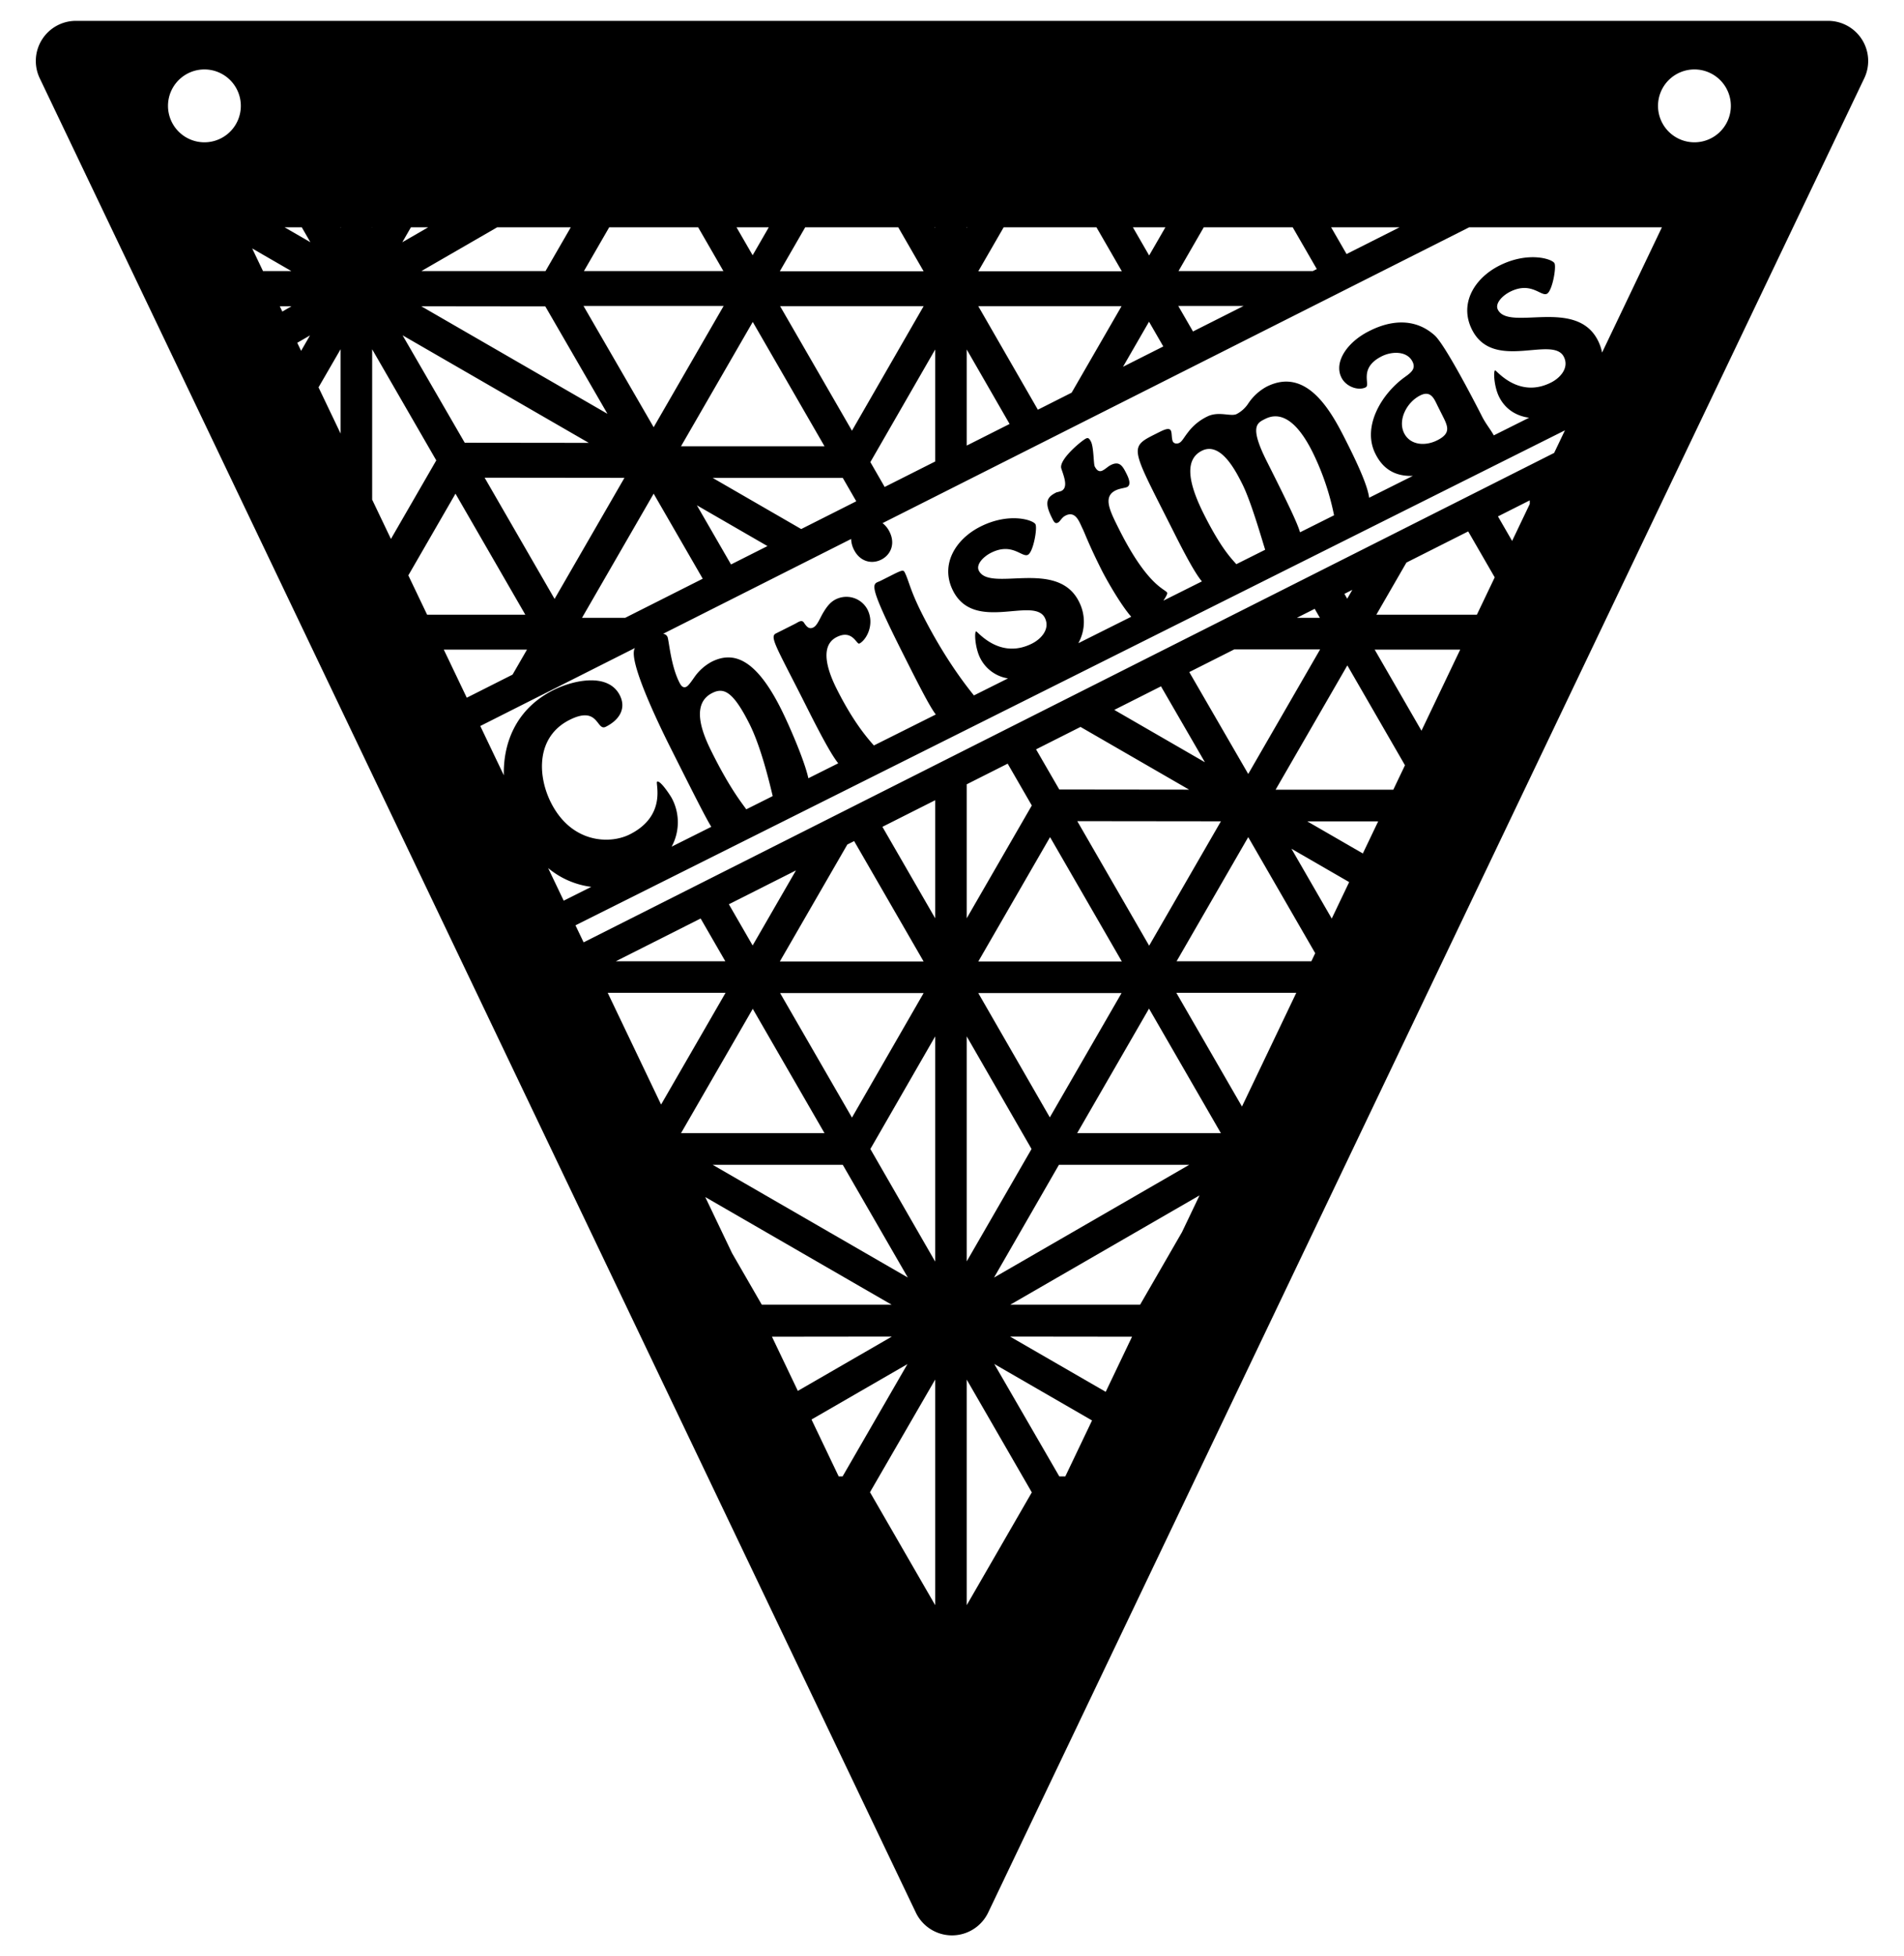<svg id="Слой_1" data-name="Слой 1" xmlns="http://www.w3.org/2000/svg" viewBox="0 0 1003 1030"><title>Christmas flags</title><path d="M963.009,10.983H39.991A21.122,21.122,0,0,0,20.933,41.211l461.51,965.792a21.121,21.121,0,0,0,38.115,0L898.077,216.974l17.721-37.084,66.269-138.68A21.121,21.121,0,0,0,963.009,10.983ZM737.263,119.688l-27.916,14.071-8.123-14.071Zm-103.146,0H680.984l12.686,21.973-2.084,1.051H620.825Zm21.018,41.395-26.68,13.448-7.764-13.448Zm-41.224-41.395L605.353,134.513l-8.559-14.825Zm-8.625,49.704,7.521,13.027-21.216,10.694Zm-76.575-49.704h48.889L590.959,142.825H515.354Zm62.113,41.507-26.304,45.562L546.734,215.723l-31.399-54.527Zm-81.564-41.507h.222l-.222.384Zm0,64.33,22.58,39.212-22.58,11.381Zm-16.624-64.33v.384l-.222-.384ZM329.35,325.294H306.602l2.169-3.757,35.567-61.604,25.852,44.776Zm-19.192-92.114-65.351-.075L212.068,176.548Zm-88.249-71.93,65.349.075,32.739,56.556Zm107.034,90.353-36.803,63.742-36.85-63.825Zm38.161,14.453,37.181,21.467L385.085,297.201Zm-8.362-31.074L396.545,169.507l37.802,65.475Zm16.691,16.654h68.53l7.105,12.307-29.001,14.618Zm83.062-8.327,34.14-59.29v58.971l-26.603,13.409Zm-9.697-16.536-37.86-65.577h75.623ZM424.168,119.688h49.018L486.543,142.825h-75.733Zm-19.192,0-8.495,14.713-4.367-7.563-4.128-7.15Zm-84.063,0H367.781l13.292,23.023H307.62Zm60.292,41.395-36.867,63.856-36.963-63.856Zm-80.531-41.395-13.292,23.023H222.011l39.878-23.023Zm-84.211,0h9.087l-13.614,7.86Zm-20.416,0h.118l-.118.204ZM107.683,74.927a19.183,19.183,0,1,1,19.183-19.183A19.183,19.183,0,0,1,107.683,74.927Zm25.164,55.883,20.615,11.902H138.534Zm15.881,33.233-1.331-2.785,6.167-.007Zm9.884,20.684-2.027-4.242,6.719-3.879Zm-8.689-65.039h9.052l4.525,7.839Zm29.502,108.594L167.797,203.95l11.627-20.087Zm0-108.265-.19-.329h.19ZM196.048,263.069v-79.168l33.776,58.502L205.94,283.771ZM215.106,302.951l24.838-43.02,36.792,63.726h-51.736Zm18.674,39.079h43.834l-7.607,13.176-24.121,12.158Zm100.731-.856c-4.37,6.071,14.407,43.993,18.737,52.606,12.593,25.052,18.371,36.544,21.453,41.559L353.811,445.784a26.901,26.901,0,0,0,.106-25.477c-.565-1.123-6.054-9.615-7.758-8.758-1.096.551,5.439,17.8-14.411,27.778-10.595,5.326-30.773,4.638-41.553-16.806-7.054-14.034-7.913-34.559,9.866-43.497,15.466-7.774,14.073,6.147,19.066,3.637,7.672-3.857,10.681-10.01,7.407-16.522-6.095-12.126-24.502-8.078-35.097-2.752-19.033,9.568-26.424,27.079-26.025,44.84L253.003,382.257Zm58.621,84.95c-2.794-3.881-8.685-11.25-17.799-29.381-4.007-7.972-12.569-25.609-.147-31.854,5.967-3,10.883-1.11,19.631,16.293,6.037,12.01,10.507,30.711,12.231,37.984Zm-81.661,40.83-14.524,7.262L288.746,457.057A44.165,44.165,0,0,0,311.47,466.954Zm8.667,55.795h62.076L348.249,581.578Zm4.273-16.622,44.673-22.517,13,22.517ZM396.545,531.173l37.802,65.475h-75.605Zm14.395-8.31H486.561l-37.762,65.576ZM478.228,672.65l-102.794-59.348h68.53Zm-67.417-166.411,35.554-61.582,3.582-1.806,36.595,63.388Zm-14.33-8.422-4.367-7.563-8.162-14.138L419.295,458.301ZM385.648,659.842l-14.131-29.572,98.189,56.69H401.304Zm21.014,43.976,63.148-.072L420.29,732.336Zm35.141,73.538-14.311-29.948,50.541-29.18-34.156,59.125Zm50.833,67.796-34.335-59.472,34.335-59.316Zm0-180.887-34.14-59.29,34.14-59.29Zm0-180.777L464.842,435.343,492.636,421.334Zm16.624,361.664V726.399l34.282,59.376ZM695.426,341.917l-37.876,65.604-31.059-53.655,23.706-11.949Zm-12.25-16.623,9.388-4.732,2.732,4.732ZM634.732,401.342l-47.744-27.566,24.607-12.403Zm8.431,31.096-37.81,65.49L567.494,432.352Zm-16.756-16.672-68.388-.078-12.237-21.141,23.423-11.806Zm-73.251,24.999,37.803,65.474H515.355Zm-.124,147.558-37.696-65.46h75.488Zm4.795,24.979h68.638L523.639,672.667ZM509.26,483.487V412.955l21.565-10.87,12.716,22.025Zm34.143,121.488-34.143,59.166V545.684Zm17.794,172.382-3.178-.004-34.26-59.187,51.511,29.74Zm21.276-44.523L532.089,703.746l64.248.073Zm40.169-84.062-22.047,38.187H532.193l99.709-57.567ZM567.419,596.648l37.868-65.59,10.47,18.136L643.154,596.648ZM654.251,582.623l-34.568-59.874h63.18Zm36.555-76.496H619.815l37.735-65.361,35.284,61.115ZM701.543,483.656l-21.226-36.767,30.406,17.555Zm16.382-34.283L688.645,432.469h37.359ZM733.962,415.815h-62.006l11.153-19.318,26.65-46.157,30.361,52.588Zm-25.748-103.141,4.171-2.102-2.692,4.664ZM748.811,384.74l-24.658-42.71H769.22Zm29.188-61.082h-52.965l15.848-27.45,32.546-16.404,13.967,24.193Zm27.85-58.28L796.56,284.816l-7.456-12.915,16.744-8.44Zm-498.41,230.797-4.288-8.973L824.387,226.583l-5.683,11.892ZM634.173,270.705c-8.409-16.729-10.192-28.772-1.058-33.364,9.986-5.02,17.944,10.811,21.33,17.548,4.455,8.862,9.842,27.534,12.023,34.567L651.27,297.055C648.699,294.081,643.318,288.897,634.173,270.705Zm50.663,9.567c-1.399-4.869-6.225-14.94-17.491-37.353-9.313-18.525-5.124-20.209-.863-22.352,4.628-2.326,14.038-4.243,24.818,17.201A135.476,135.476,0,0,1,702.764,271.308Zm54.837-52.192c-3.443-6.848,1.286-16.258,8.471-19.869,5.845-2.938,7.485,2.144,9.461,6.074l2.483,4.94c2.766,5.501,4.215,8.993-2.97,12.604C750.665,235.072,742.834,234.367,739.673,228.079Zm126.207-88.329-21.927,45.886a24.525,24.525,0,0,0-2.186-6.347c-11.457-22.792-46.904-4.692-52.717-16.256-1.693-3.369,2.631-7.512,6.406-9.409,11.204-5.632,16.281,2.646,19.447,1.055,2.801-1.408,5.049-13.931,3.976-16.064-1.128-2.245-13.765-6.442-28.987,1.21-13.152,6.611-21.361,20.021-14.476,33.719,11.232,22.343,42.588,2.783,48.401,14.347,2.878,5.726-1.781,11.022-6.774,13.532-17.293,8.693-28.86-6.73-29.469-6.424-.974.489-.51,8.696,2.142,13.973,3.342,6.647,9.165,10.057,15.773,10.973l-18.584,9.292c-1.85-3.388-4.118-5.823-6.427-10.418-1.976-3.93-18.925-37.041-24.756-42.267-14.112-12.596-30.74-4.098-34.637-2.139-11.204,5.632-18.603,16.103-14.426,24.411,2.426,4.827,8.891,7.064,12.788,5.105,2.679-1.347-4.002-10.085,8.42-16.329,5.358-2.693,13.337-2.906,16.215,2.819,1.862,3.705-.656,5.675-3.906,8.012-12.566,8.989-22.757,26.348-15.646,40.495,2.325,4.625,7.329,12.144,19.733,11.632l-23.028,11.514c-.559-4.488-3.484-12.65-11.238-28.076-7.225-14.371-20.339-41.674-42.746-30.411a27.25,27.25,0,0,0-9.624,8.776,16.282,16.282,0,0,1-6.169,5.633c-3.045,1.531-9.538-1.675-15.505,1.324a27.685,27.685,0,0,0-10.15,8.337c-2.058,2.582-3.086,4.786-4.547,5.521-1.218.612-2.831.438-3.395-.684-.79-1.572-.401-4.44-1.078-5.787-.847-1.684-3.583-.45-6.14.836-16.562,8.325-15.713,6.07,8.048,53.338,7.37,14.662,11.633,21.9,14.453,25.238l-20.305,10.152c1.398-2.049,2.263-3.683,2.002-4.202-.959-1.909-10.263-3.42-25.275-33.286-5.024-9.993-8.635-17.178-1.938-20.545,2.192-1.102,5.135-1.315,6.11-1.805,2.557-1.285.413-5.551-.378-7.123-1.919-3.818-3.565-6.788-8.192-4.462-1.584.796-2.763,2.092-4.346,2.888-1.827.918-3.113-.123-4.129-2.144-.677-1.347-.466-10.033-1.99-13.064-1.072-2.133-1.794-2.051-2.647-1.623-2.435,1.224-14.494,11.224-12.959,15.797,1.366,4.236,3.767,9.92-.008,11.818a21.794,21.794,0,0,1-2.54.714c-4.628,2.326-6.799,4.684-2.51,13.216,1.016,2.021,1.628,3.543,3.212,2.746,1.339-.673,1.879-2.633,4.071-3.735,5.48-2.755,7.375,3.747,9.068,7.115,1.073,2.134,3.05,7.89,9.993,21.7,2.185,4.346,9.667,17.723,15.523,24.46l-27.844,13.922a23.205,23.205,0,0,0,.299-21.931c-11.457-22.791-46.904-4.692-52.717-16.256-1.694-3.369,2.631-7.512,6.406-9.41,11.204-5.632,16.281,2.646,19.447,1.055,2.801-1.408,5.049-13.931,3.977-16.065-1.129-2.245-13.765-6.442-28.987,1.21-13.152,6.611-21.362,20.021-14.476,33.719,11.232,22.343,42.588,2.783,48.402,14.347,2.878,5.726-1.782,11.022-6.775,13.532-17.292,8.693-28.86-6.73-29.469-6.424-.974.49-.51,8.696,2.142,13.973a19.777,19.777,0,0,0,14.688,10.781l-17.953,8.976c-2.974-3.765-14.959-18.378-27.526-43.379-6.152-12.238-6.778-17.127-8.867-21.282-.678-1.348-.969-1.623-6.084.948l-6.698,3.367c-4.019,2.02-7.83-.706,11.472,37.692,9.768,19.432,14.56,28.668,17.622,32.692l-32.623,16.312c-3.197-3.676-10.614-11.946-19.527-29.678-3.387-6.737-10.275-22.261-.046-27.403,8.403-4.224,10.479,4.155,11.941,3.42,3.653-1.836,8.225-10.041,4.274-17.9a12.542,12.542,0,0,0-16.857-5.31c-3.288,1.653-5.308,4.919-7.018,7.888-1.654,3.082-2.822,5.92-4.648,6.838-2.435,1.224-3.751-.786-4.841-2.349-1.194-2.072-3.104-.409-4.931.51l-10.108,5.081c-3.353,1.827,1.121,8.297,16.755,39.398,8.468,16.846,13.183,25.098,16.233,28.892l-15.741,7.87c-2.005-9.361-10.322-28.392-14.464-36.631-13.602-27.058-25.43-30.255-36.512-24.684a26.139,26.139,0,0,0-8.874,7.837c-1.946,2.806-3.387,4.796-4.36,5.286-2.07,1.04-3.143-1.093-3.82-2.44-4.515-8.982-5.419-22.311-6.209-23.883a2.876,2.876,0,0,0-2.265-1.553l99.044-49.922a13.103,13.103,0,0,0,1.459,5.626c3.268,6.501,9.521,7.714,14.393,5.265,4.871-2.449,7.629-8.192,4.361-14.693a13.093,13.093,0,0,0-3.662-4.54L773.928,119.688H875.467Zm26.721-64.823A19.183,19.183,0,1,1,911.785,55.744,19.183,19.183,0,0,1,892.602,74.927Z"/></svg>